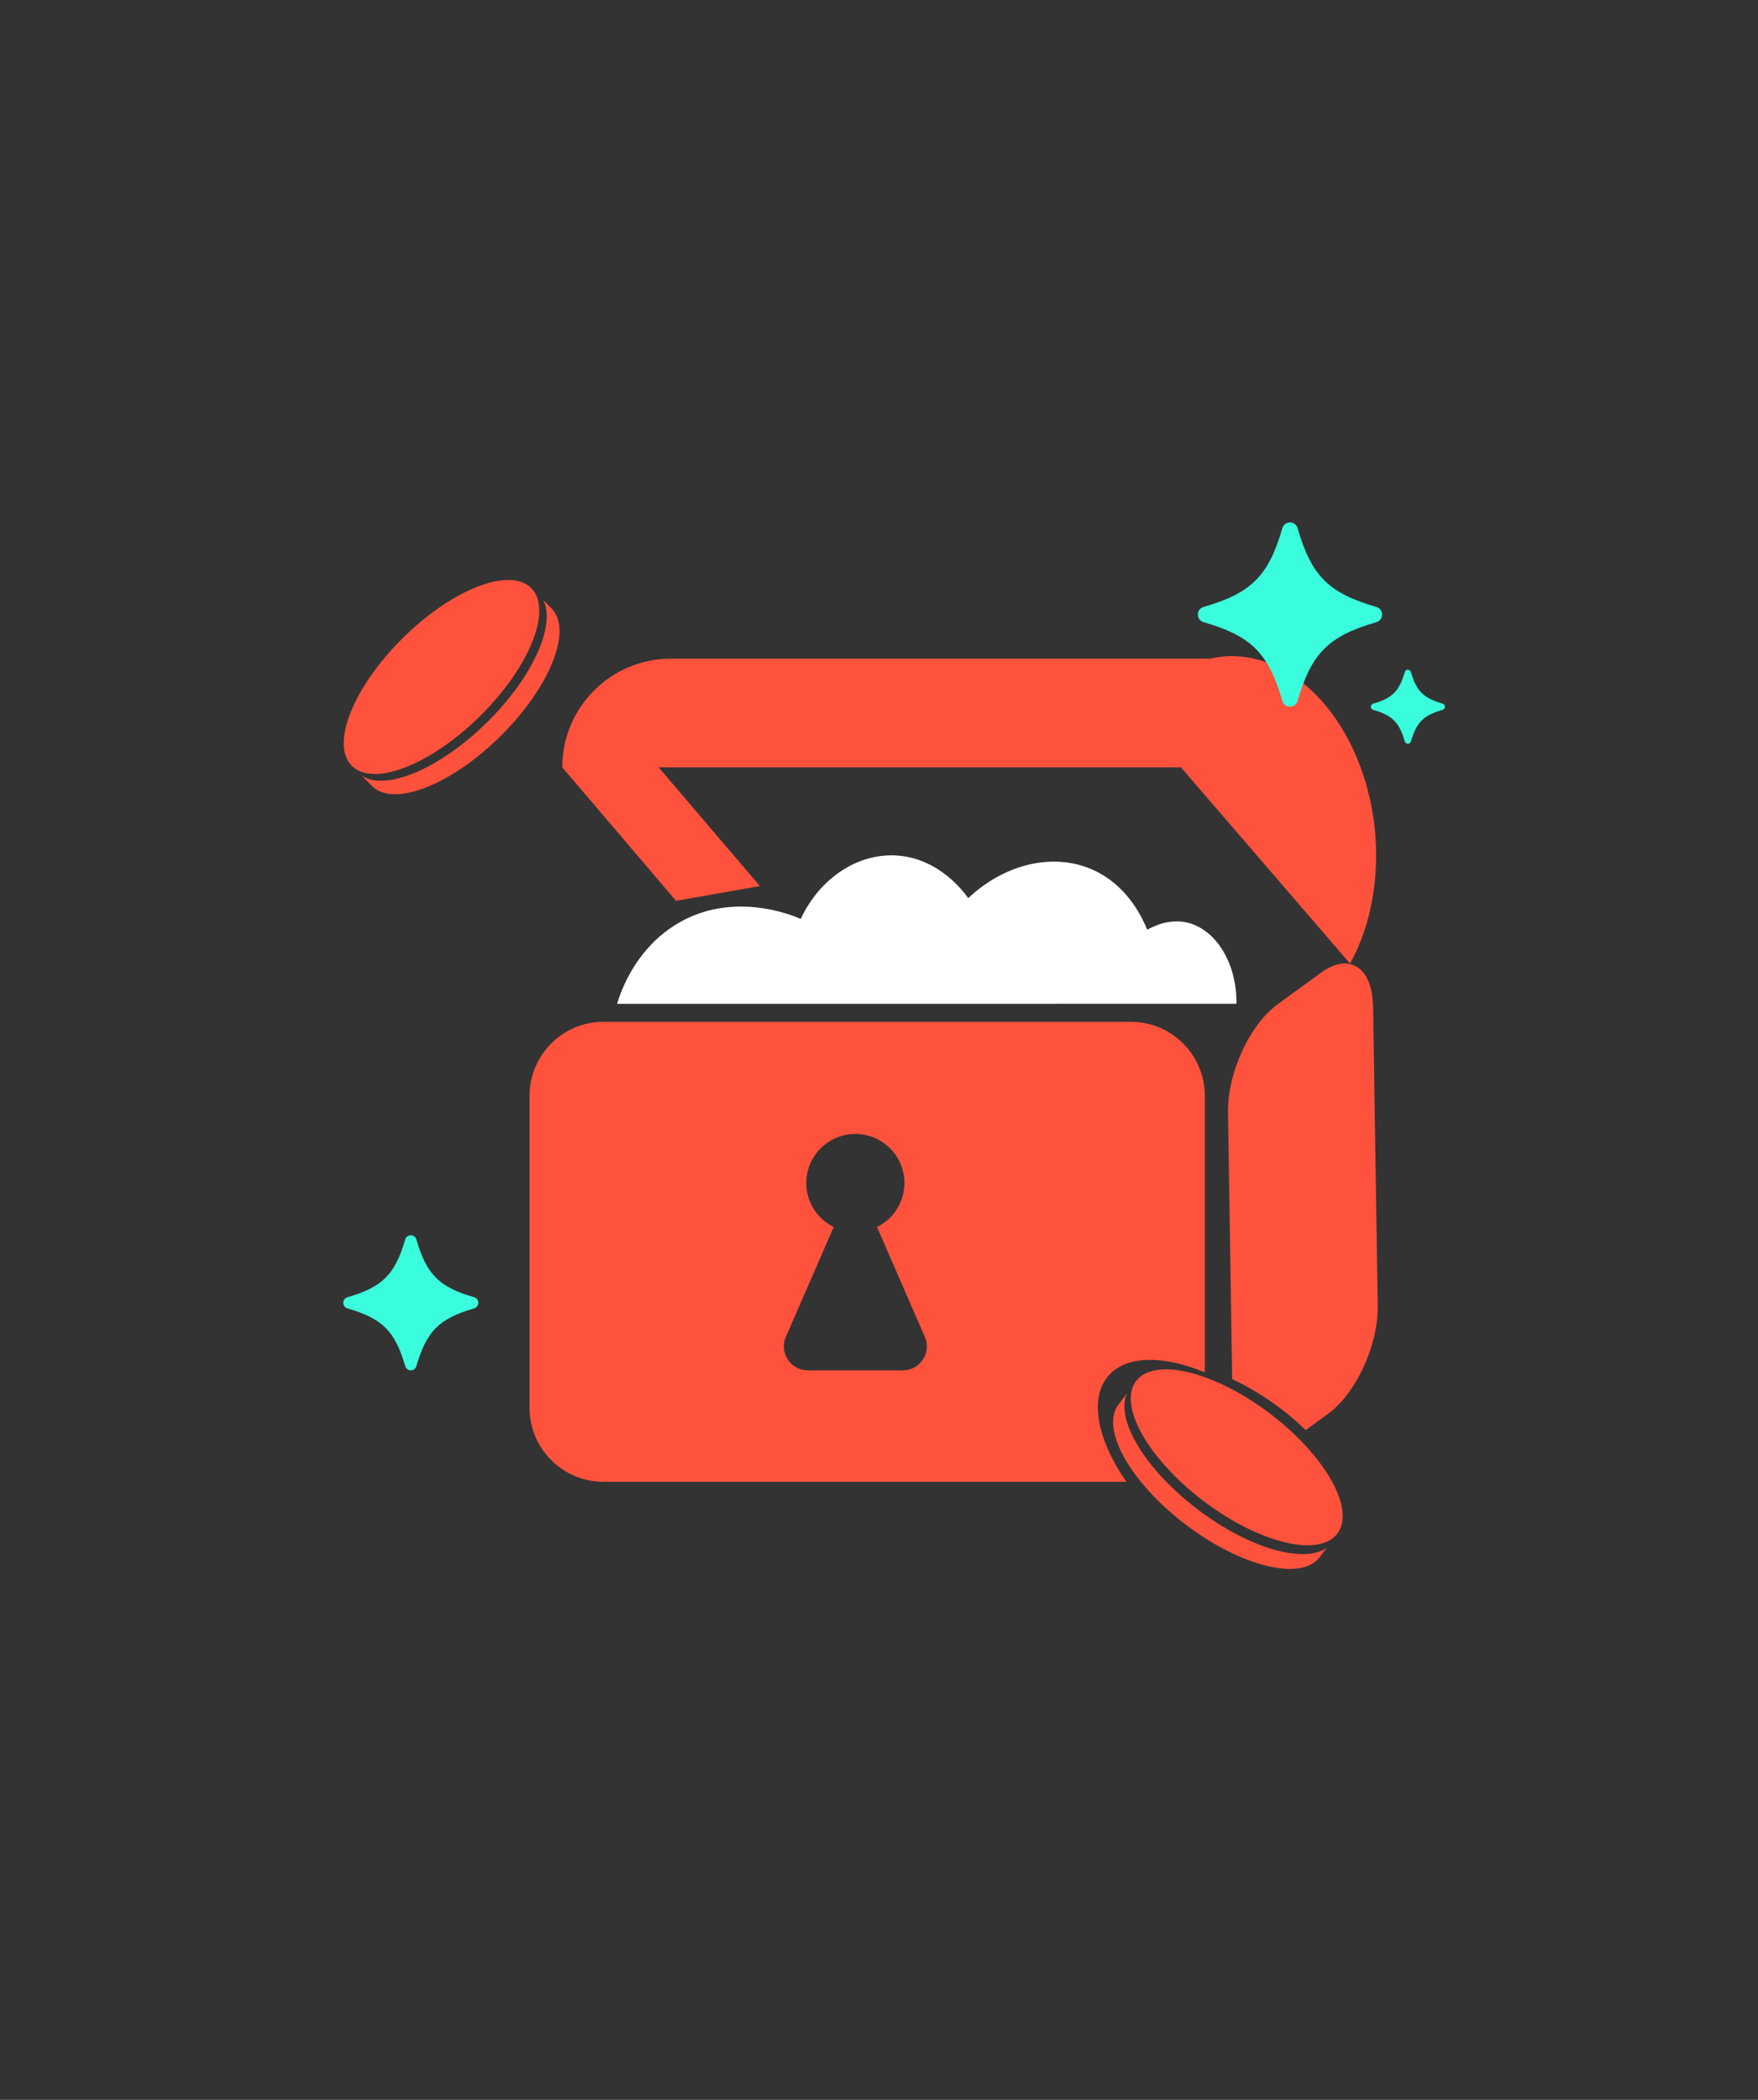 <svg width="350" height="418" viewBox="0 0 350 418" fill="none" xmlns="http://www.w3.org/2000/svg">
<rect x="0" y="0" width="350" height="418" fill="#333333" stroke="none"/>
<path d="M249.67 131.117C246.653 130.434 243.693 130.468 240.892 131.117H133.571C121.628 131.117 111.938 140.806 111.938 152.75L134.596 179.324L151.287 176.386L131.135 152.761H235.119L268.775 191.814C271.508 186.884 273.33 180.838 273.831 174.052C275.333 153.706 264.517 134.487 249.67 131.128V131.117Z" fill="#FF523D"/>
<path d="M220.638 273.918C224.201 269.75 231.625 269.762 239.868 273.2V218.139C239.868 209.999 233.264 203.406 225.135 203.406H120.16C112.019 203.406 105.427 210.01 105.427 218.139V280.248C105.427 288.389 112.03 294.981 120.16 294.981H224.247C218.497 286.692 216.778 278.438 220.638 273.906V273.918ZM179.752 272.79H160.818C157.391 272.79 155.091 269.272 156.457 266.13L165.93 244.372C165.93 244.372 165.964 244.303 165.987 244.269C162.753 242.675 160.522 239.351 160.522 235.502C160.522 230.106 164.894 225.734 170.291 225.734C175.687 225.734 180.059 230.106 180.059 235.502C180.059 239.351 177.828 242.675 174.594 244.269C174.606 244.303 174.628 244.338 174.651 244.372L184.124 266.13C185.49 269.272 183.191 272.79 179.763 272.79H179.752Z" fill="#FF523D"/>
<path d="M252.437 278.596C255.238 280.475 257.754 282.547 259.952 284.688L264.404 281.443C269.982 277.378 274.411 267.757 274.298 259.947L273.364 200.377C273.296 196.221 271.952 193.409 269.869 192.316C268.035 191.36 265.644 191.713 263.037 193.603L254.373 199.91C248.794 203.975 244.365 213.596 244.479 221.406L245.31 274.532C247.689 275.648 250.08 277.002 252.437 278.585V278.596Z" fill="#FF523D"/>
<path d="M122.846 199.83C123.665 197.154 126.273 189.89 133.218 184.938C144.934 176.581 158.289 182.41 159.416 182.934C163.288 174.634 171.052 169.647 178.909 170.33C187.106 171.036 191.945 177.628 192.765 178.789C200.632 171.4 211.039 169.465 218.94 173.825C224.747 177.036 227.423 182.672 228.402 185.074C229.802 184.289 233.047 182.763 236.668 183.731C242.11 185.199 246.266 191.735 246.163 199.819" fill="white"/>
<path d="M96.966 143.78C87.539 153.093 76.723 157.602 72.009 154.391L74.298 156.702H74.309C78.727 160.585 89.93 156.144 99.619 146.569C109.491 136.812 114.056 125.415 109.809 121.122L108.136 119.426C110.72 124.39 106.098 134.774 96.966 143.791V143.78Z" fill="#FF523D"/>
<path d="M95.585 142.537C105.459 132.776 110.023 121.383 105.779 117.09C101.535 112.797 90.091 117.23 80.217 126.99C70.343 136.751 65.779 148.144 70.022 152.437C74.266 156.73 85.711 152.298 95.585 142.537Z" fill="#FF523D"/>
<path d="M238.467 300.491C227.912 292.487 221.912 282.411 224.428 277.299L222.47 279.883H222.481C219.248 284.825 225.237 295.277 236.087 303.52C247.154 311.911 259.075 314.803 262.718 309.998L264.164 308.097C259.621 311.365 248.691 308.245 238.467 300.503V300.491Z" fill="#FF523D"/>
<path d="M266.251 305.291C269.898 300.481 263.886 289.781 252.822 281.392C241.759 273.004 229.834 270.103 226.186 274.913C222.539 279.724 228.551 290.423 239.615 298.812C250.678 307.2 262.604 310.101 266.251 305.291Z" fill="#FF523D"/>
<path d="M274.024 123.854C264.495 126.62 261.09 130.025 258.335 139.543C257.891 141.057 255.751 141.057 255.307 139.543C252.54 130.013 249.136 126.609 239.617 123.854C238.103 123.41 238.103 121.269 239.617 120.825C249.147 118.058 252.551 114.654 255.307 105.136C255.751 103.621 257.891 103.621 258.335 105.136C261.102 114.665 264.506 118.07 274.024 120.825C275.539 121.269 275.539 123.41 274.024 123.854Z" fill="#39FDDC"/>
<path d="M287.209 141.297C283.383 142.401 282.017 143.779 280.901 147.605C280.719 148.208 279.865 148.208 279.683 147.605C278.579 143.779 277.201 142.413 273.375 141.297C272.772 141.115 272.772 140.261 273.375 140.079C277.201 138.974 278.567 137.597 279.683 133.771C279.865 133.167 280.719 133.167 280.901 133.771C282.006 137.597 283.383 138.963 287.209 140.079C287.812 140.261 287.812 141.115 287.209 141.297Z" fill="#39FDDC"/>
<path d="M94.394 260.458C87.415 262.485 84.921 264.978 82.895 271.958C82.576 273.062 81.005 273.062 80.674 271.958C78.648 264.978 76.154 262.485 69.175 260.458C68.071 260.139 68.071 258.568 69.175 258.238C76.154 256.211 78.648 253.718 80.674 246.738C80.993 245.634 82.564 245.634 82.895 246.738C84.921 253.718 87.415 256.211 94.394 258.238C95.498 258.557 95.498 260.128 94.394 260.458Z" fill="#39FDDC"/>
</svg>
